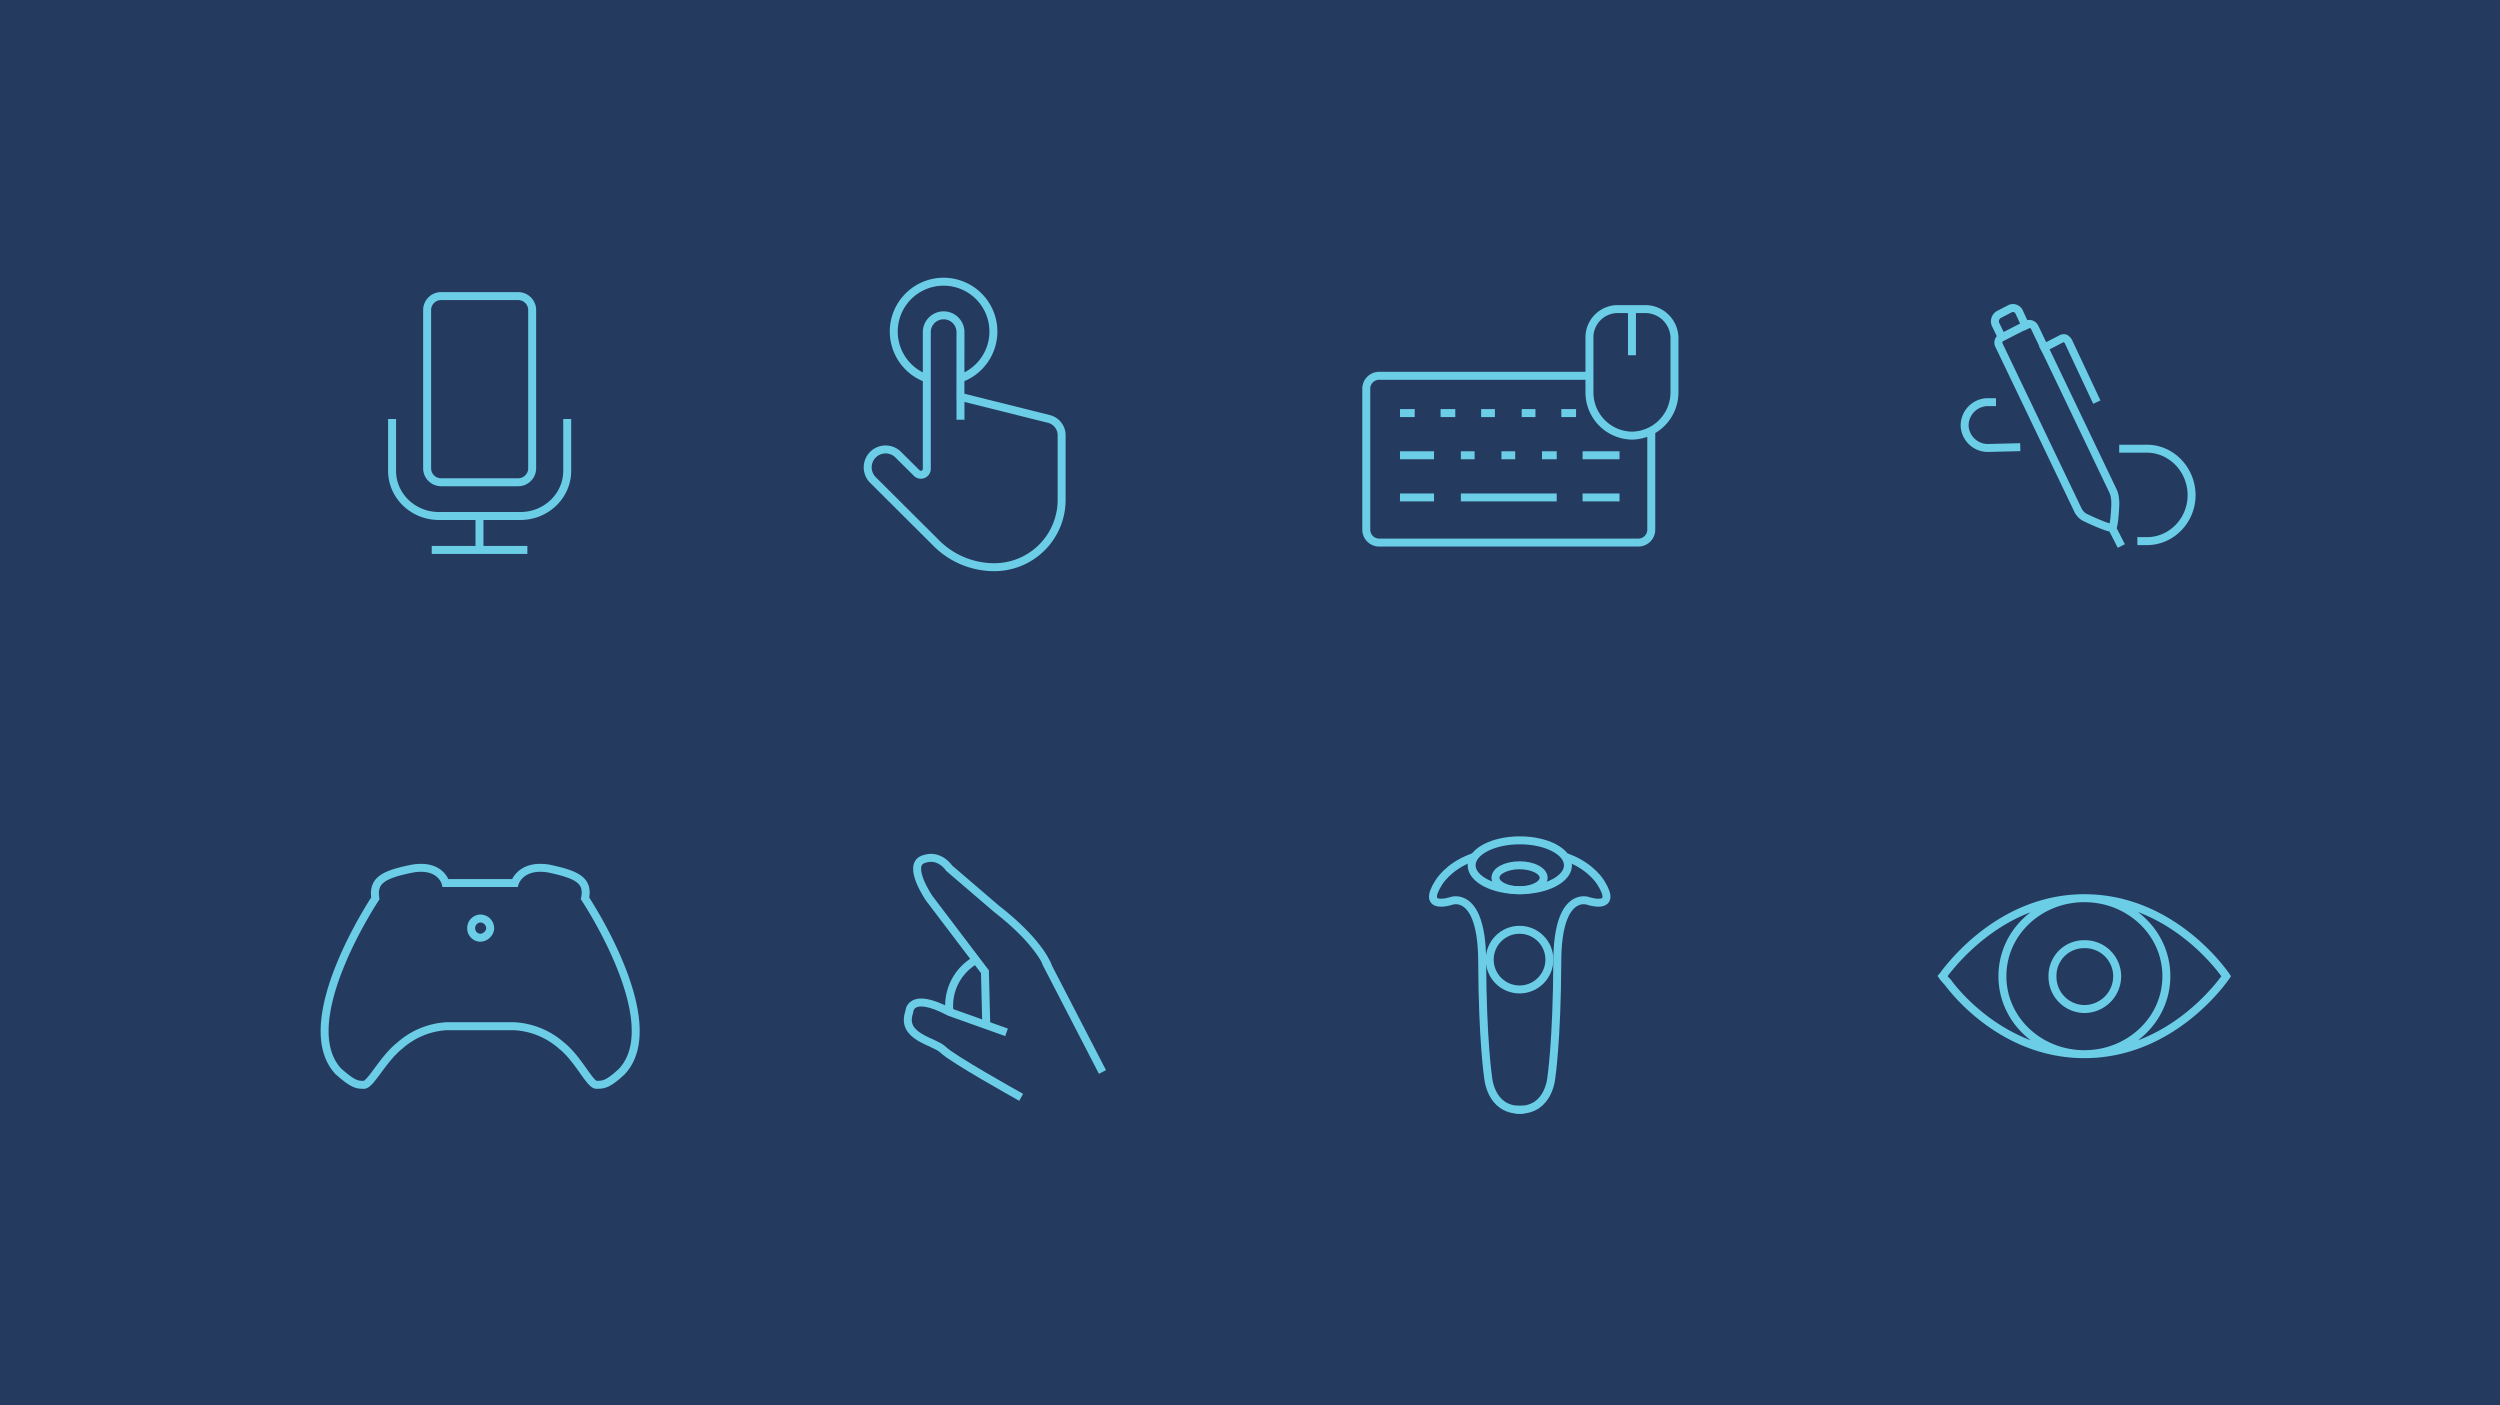 <svg id="Layer_1" data-name="Layer 1" xmlns="http://www.w3.org/2000/svg" viewBox="0 0 941 529"><defs><style>.cls-1{fill:#243a5e;}.cls-2{fill:none;stroke:#6bcde6;stroke-linecap:square;stroke-miterlimit:8;stroke-width:3px;}</style></defs><title>inputs</title><rect class="cls-1" width="941" height="529"/><path class="cls-2" d="M784.56,355.39a11.86,11.86,0,0,0-12,12.05,12.13,12.13,0,0,0,12,12.36,12.39,12.39,0,0,0,12.35-12.36A12.13,12.13,0,0,0,784.56,355.39Zm0-17.31c-17,0-30.85,13-30.85,29.36s13.89,29.35,30.85,29.35,30.86-13,30.86-29.35S801.53,338.08,784.56,338.08ZM732.11,366.2c4.32-5.56,22.84-28.12,52.45-28.12,33.94,0,53.38,29.36,53.38,29.36s-19.44,29.35-53.38,29.35c-28.07,0-46.28-20.08-51.52-27.19a16.71,16.71,0,0,1-1.85-2.16A8.79,8.79,0,0,0,732.11,366.2Z"/><path class="cls-2" d="M581.91,171.36h2.54m-17.81,0h2.18m-17.46,0h2.18m35.64-15.88h2.55m-17.46,0h2.18m-17.45,0h2.18m-17.45,0h2.54m-17.82,0H531m66.18,15.88h10.91m-79.64,0h9.82m58.91,15.87h10.91m-56.73,0h33.09m-56,0h9.82m60-45.78H519a4.85,4.85,0,0,0-4.73,4.8v53.17a4.85,4.85,0,0,0,4.73,4.8h97.82a4.85,4.85,0,0,0,4.72-4.8V163.23m-7.27-46.89v15.88m-16,9.6V127.05a10.64,10.64,0,0,1,10.55-10.71h10.54a11,11,0,0,1,10.91,10.71v20.68a16.26,16.26,0,0,1-16,16.24h0a16.26,16.26,0,0,1-16-16.24Z"/><ellipse class="cls-2" cx="572.05" cy="325.69" rx="18.13" ry="9.39"/><ellipse class="cls-2" cx="571.96" cy="330.39" rx="9.07" ry="4.7"/><path class="cls-2" d="M572.05,417.72c-11.15,0-11.93-12.25-11.93-12.25s-2.1-13.62-2.23-43.78c-.13-26.61-11.47-22.63-11.47-22.63s-11.73,4-4.91-6.83c0,0,3.45-6,12.27-9.31"/><path class="cls-2" d="M572,417.72c11.15,0,11.94-12.25,11.94-12.25s2.09-13.62,2.23-43.78c.12-26.61,11.46-22.63,11.46-22.63s11.74,4,4.91-6.83c0,0-3.28-5.7-11.65-9.07"/><circle class="cls-2" cx="571.96" cy="361.2" r="11.23"/><path class="cls-2" d="M414.28,402.16l-19.64-38S392.1,355.27,375,342l-17.74-15.21s-3.64-5.7-9.82-3.32,2.38,14.73,2.38,14.73l20.91,27.56.47,19"/><path class="cls-2" d="M383.07,412.3s-24.71-13.78-28-17.11-16.16-4.75-12.83-14.26c0,0,0-8.08,15.21,0l20,7.13"/><path class="cls-2" d="M357.29,379.75a19.77,19.77,0,0,1,8.2-17.25"/><path class="cls-2" d="M147.58,159.22v18c0,9.4,7.89,17,17.62,17h30.69c9.72,0,17.61-7.62,17.61-17v-18m-13.19,17.13V116.62a5.26,5.26,0,0,0-5.35-5.17H166.12a5.27,5.27,0,0,0-5.35,5.17v59.73a5.27,5.27,0,0,0,5.35,5.17H195A5.26,5.26,0,0,0,200.31,176.35ZM197,207h-33m16.48-12.71V207"/><path class="cls-2" d="M362.09,142.21a18.75,18.75,0,1,0-13.85,0m13.28-17.43a6.34,6.34,0,0,0-12.67,0v51.64A2.23,2.23,0,0,1,345,178l-6.89-6.84a6.73,6.73,0,0,0-9.55,9.49L352,204a30.88,30.88,0,0,0,22.21,9.49,25.35,25.35,0,0,0,25.39-25.35V163.83a6.34,6.34,0,0,0-4.83-6.15l-33.27-8.31Zm0,24.57v7.14"/><path class="cls-2" d="M806,203.68h2.1c9.45,0,17.07-8.09,16.81-17.79h0c-.27-9.44-7.88-17.25-17.34-17h-8.4m-49.38-17.52H747.9a8.81,8.81,0,0,0-8.41,8.89h0a8.76,8.76,0,0,0,8.67,8.36l10.77-.27M796,187a8.37,8.37,0,0,0-.78-2.43l-29.42-61.46a2.24,2.24,0,0,0-2.63-1.08l-10,5.12a2.13,2.13,0,0,0-.79,2.7l29.95,62.54a10,10,0,0,0,1.05,1.35,9.72,9.72,0,0,0,1,.8c2.62,1.35,9.45,4.32,10.24,4.05h.53c.52-.54,1.05-6.19,1.05-9.44A16.93,16.93,0,0,0,796,187Zm-33.62-64.43L760,117.42a2.56,2.56,0,0,0-3.68-1.08l-3.67,1.89a3,3,0,0,0-1.58,3.77l2.36,4.86M788.61,150l-10-21.3a3,3,0,0,0-1.31-1.35,2,2,0,0,0-1.58.27l-6.3,3.24m28.36,73.32-2.89-5.66"/><path class="cls-2" d="M184.49,349.73a3.7,3.7,0,0,0-3.57-4,3.6,3.6,0,0,0-3.57,3.62,3.55,3.55,0,0,0,3.21,3.61A3.9,3.9,0,0,0,184.49,349.73Zm35.71-11.58c1.43-6.87-3.22-9-13.57-11.21-10.71-1.81-12.86,5.43-12.86,5.43H167.71s-1.79-7.24-12.5-5.43c-10.72,2.17-15,4.34-13.93,11.21,0,0-31.07,46.66-13.93,65.1,5.72,5.07,7.15,5.07,9.65,5.07s7.14-9.77,13.57-14.83a29.14,29.14,0,0,1,17.49-7.23h25.36a29.25,29.25,0,0,1,17.85,7.23c6.43,5.06,10.71,14.83,13.21,14.83s4.29,0,9.64-5.07C251.26,384.81,220.2,338.15,220.2,338.15Z"/></svg>